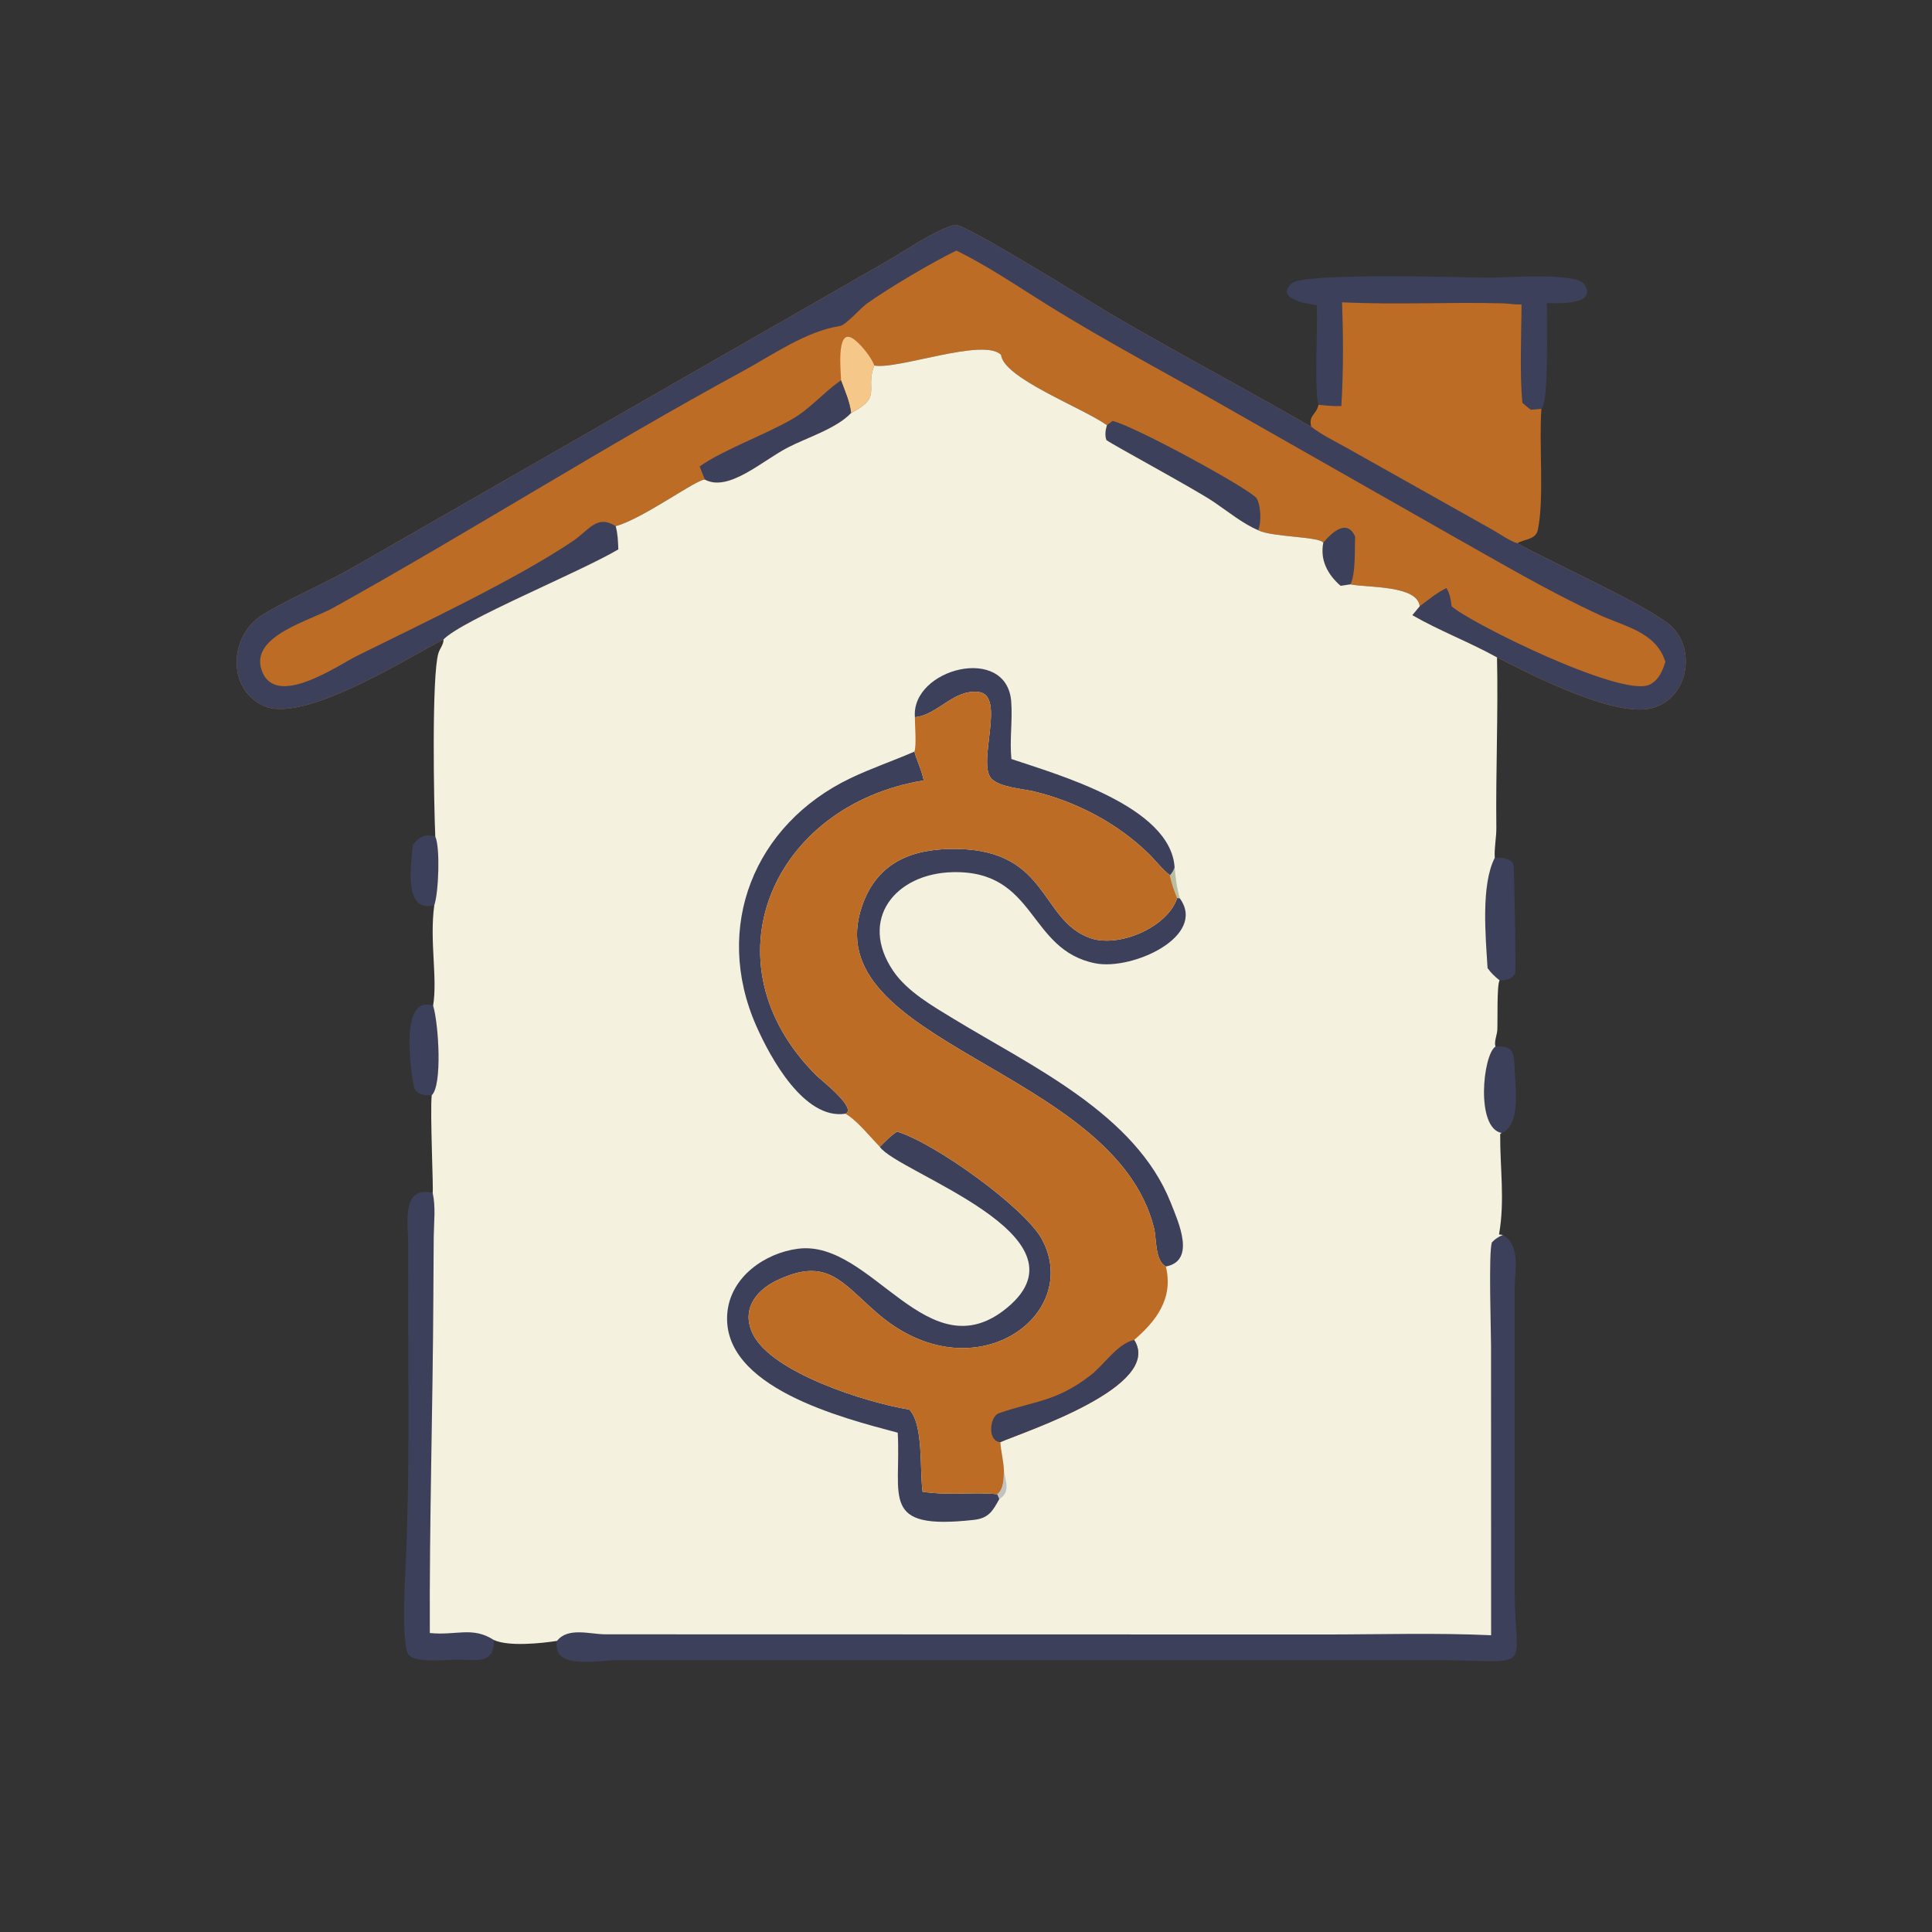 <?xml version="1.0" encoding="utf-8" ?>
<svg xmlns="http://www.w3.org/2000/svg" xmlns:xlink="http://www.w3.org/1999/xlink" width="1023" height="1023">
	<rect width="100%" height="100%" fill="#333333" stroke="none"/>
	<path fill="#3D405B" transform="scale(1.6 1.6)" d="M136.61 279.604C138.778 276.989 140.566 275.785 144.055 276.854C145.734 280.595 145.143 295.552 143.715 299.593C133.22 302.298 136.188 285.465 136.61 279.604Z"/>
	<path fill="#3D405B" transform="scale(1.6 1.6)" d="M142.876 362.455C140.546 362.525 138.368 362.401 137.071 360.128C136.989 359.984 130.863 328.813 143.336 332.784C145.154 338.874 146.441 359.12 142.876 362.455Z"/>
	<path fill="#3D405B" transform="scale(1.6 1.6)" d="M494.915 346.339C500.226 346.082 501.028 347.703 501.19 352.696C501.399 359.137 503.619 372.203 496.941 374.942C488.276 373.302 490.747 349.041 494.915 346.339Z"/>
	<path fill="#3D405B" transform="scale(1.6 1.6)" d="M494.681 283.868C496.495 283.678 500.747 284.04 500.929 286.576C501.128 289.345 501.737 320.948 501.422 321.947C500.77 324.012 498.152 324.557 496.282 324.439C494.689 323.173 493.468 322.039 492.298 320.373C491.642 309.879 490.075 292.874 494.681 283.868Z"/>
	<path fill="#3D405B" transform="scale(1.6 1.6)" d="M435.742 100.96C432.742 100.674 421.601 98.741 427.641 93.696C431.86 90.173 484.861 91.788 492.381 91.889C497.586 91.958 521.478 90.004 524.213 93.994C529.216 101.293 514.391 100.316 511.954 100.317C511.792 105.578 512.714 133.061 510.112 135.281C508.96 135.41 507.803 135.499 506.648 135.602C505.648 134.92 504.746 134.088 503.828 133.301C502.864 123.129 503.522 111.102 503.541 100.74C501.452 100.849 499.238 100.421 497.128 100.371C479.467 99.949 461.766 100.864 444.12 100.045C444.555 111.28 444.575 123.155 443.897 134.368C441.36 134.479 438.86 134.195 436.338 133.95C434.871 129.361 436.191 107.802 435.742 100.96Z"/>
	<path fill="#3D405B" transform="scale(1.6 1.6)" d="M163.426 542.738L163.434 543.134C163.518 550.965 157.157 549.24 151.507 549.227C148.305 549.219 137.369 550.553 135.207 547.587C132.825 544.322 134.001 523.083 134.218 518.562C135.636 489.042 135.081 460.383 135.083 430.846L135.089 411.557C135.095 404.926 132.702 392.376 143.188 394.749C144.238 399.582 143.6 404.376 143.536 409.278L143.41 429.107C143.233 466.21 142.074 503.325 142.241 540.427C150.909 541.356 156.35 538.142 163.426 542.738Z"/>
	<path fill="#3D405B" transform="scale(1.6 1.6)" d="M493.719 411.157C494.811 410.01 495.928 409.268 497.397 408.689C503.306 412.252 501.292 420.411 501.273 426.525L501.266 527.031C501.433 554.376 508.447 549.412 473.73 549.403L204.057 549.413C198.624 549.416 182.445 552.85 184.347 543.033C187.938 538.442 195.116 540.807 200.232 540.863L438.214 540.917C456.566 540.917 475.151 540.329 493.475 541.17L493.448 445.546C493.447 440.587 492.591 414.525 493.719 411.157Z"/>
	<path fill="#BC6C25" transform="scale(1.6 1.6)" d="M444.12 100.045C461.766 100.864 479.467 99.949 497.128 100.371C499.238 100.421 501.452 100.849 503.541 100.74C503.522 111.102 502.864 123.129 503.828 133.301C504.746 134.088 505.648 134.92 506.648 135.602C507.803 135.499 508.96 135.41 510.112 135.281C509.251 146.835 511.108 165.08 508.921 175.421C508.238 178.653 504.406 178.358 502.116 179.804C499.486 179.014 496.166 176.591 493.697 175.222L445.676 148.239C441.814 146.052 437.416 143.977 433.925 141.236C432.991 137.25 435.632 137.377 436.338 133.95C438.86 134.195 441.36 134.479 443.897 134.368C444.575 123.155 444.555 111.28 444.12 100.045Z"/>
	<path fill="#BC6C25" transform="scale(1.6 1.6)" d="M146.773 211.632C135.065 217.569 100.356 239.708 87.197 233.574C74.81 227.8 75.951 210.097 87.009 203.379C96.169 197.814 107.654 193.093 117.549 187.344L294.134 86.089C300.165 82.557 309.41 76.166 315.994 74.404C318.907 73.624 362.78 101.103 367.237 103.708C389.273 116.589 411.821 128.517 433.925 141.236C437.416 143.977 441.814 146.052 445.676 148.239L493.697 175.222C496.166 176.591 499.486 179.014 502.116 179.804C513.541 186.077 543.985 199.86 552.233 206.504C561.778 214.191 558.856 231.387 546.472 234.392C534.019 237.415 506.665 223.256 495.422 217.57C486.308 212.503 476.383 208.781 467.383 203.586L469.835 200.638C469.064 193.73 453.188 194.524 447.18 193.442L446.907 193.391L443.669 193.878C439.433 190.246 436.772 185.369 437.919 179.619C436.719 177.513 421.11 177.821 416.359 175.479C411.105 173.179 406.494 169.379 401.766 166.168C395.297 161.775 366.993 146.556 366.143 145.615C365.566 143.969 365.85 142.356 366.312 140.712C358.347 134.978 332.064 125.154 331.291 117.421C325.431 111.668 297.156 122.432 289.324 120.965C286.171 128.851 292.216 131.195 281.677 136.678C276.774 141.861 267.045 144.831 260.759 148.087C252.205 152.518 241.127 162.925 233.271 158.725C230.517 158.563 212.891 171.616 203.77 174.128C204.442 176.634 204.559 179.237 204.629 181.817C191.899 189.38 152.965 205.191 146.773 211.632Z"/>
	<path fill="#3D405B" transform="scale(1.6 1.6)" d="M437.919 179.619C440.721 176.239 445.674 171.543 448.468 177.539C448.287 181.685 448.689 189.945 446.907 193.391L443.669 193.878C439.433 190.246 436.772 185.369 437.919 179.619Z"/>
	<path fill="#F5C788" transform="scale(1.6 1.6)" d="M278.331 125.847C278.384 123.818 276.578 108.876 281.927 111.85C284.368 113.207 288.517 118.343 289.324 120.965C286.171 128.851 292.216 131.195 281.677 136.678C281.211 132.857 279.629 129.433 278.331 125.847Z"/>
	<path fill="#3D405B" transform="scale(1.6 1.6)" d="M231.534 154.377C239.112 148.945 253.067 143.957 262.167 138.698C268.19 135.218 272.383 130.036 277.951 126.111L278.331 125.847C279.629 129.433 281.211 132.857 281.677 136.678C276.774 141.861 267.045 144.831 260.759 148.087C252.205 152.518 241.127 162.925 233.271 158.725L231.534 154.377Z"/>
	<path fill="#3D405B" transform="scale(1.6 1.6)" d="M366.312 140.712L368.19 139.31C375.372 140.931 413.744 161.881 415.823 164.87C417.258 166.932 417.533 173.119 416.359 175.479C411.105 173.179 406.494 169.379 401.766 166.168C395.297 161.775 366.993 146.556 366.143 145.615C365.566 143.969 365.85 142.356 366.312 140.712Z"/>
	<path fill="#3D405B" transform="scale(1.6 1.6)" d="M146.773 211.632C135.065 217.569 100.356 239.708 87.197 233.574C74.81 227.8 75.951 210.097 87.009 203.379C96.169 197.814 107.654 193.093 117.549 187.344L294.134 86.089C300.165 82.557 309.41 76.166 315.994 74.404C318.907 73.624 362.78 101.103 367.237 103.708C389.273 116.589 411.821 128.517 433.925 141.236C437.416 143.977 441.814 146.052 445.676 148.239L493.697 175.222C496.166 176.591 499.486 179.014 502.116 179.804C513.541 186.077 543.985 199.86 552.233 206.504C561.778 214.191 558.856 231.387 546.472 234.392C534.019 237.415 506.665 223.256 495.422 217.57C486.308 212.503 476.383 208.781 467.383 203.586L469.835 200.638C472.834 198.422 475.293 196.265 478.697 194.607C479.864 196.59 480.119 198.38 480.395 200.62C485.513 205.587 536.902 231.217 546.015 226.529C548.964 225.012 550.2 222.029 551.136 219.048L550.972 218.551C547.769 209.067 537.413 207.252 529.21 203.454C512.563 195.745 496.915 186.49 480.948 177.511L409.48 136.868C388.27 124.662 366.568 113.36 345.798 100.383C336.176 94.371 326.73 87.936 316.528 82.931C308.794 86.616 293.996 95.393 286.886 100.455C284.841 101.911 279.947 107.586 277.956 107.891C266.716 109.613 255.57 117.538 245.723 122.887C199.903 147.781 155.907 175.755 110.348 201.118C102.577 205.444 82.766 210.417 86.555 221.706C90.953 234.807 111.7 220.248 118.297 216.975C139.025 206.688 170.771 191.767 189.662 179.012C194.964 175.432 197.515 170.162 203.77 174.128C204.442 176.634 204.559 179.237 204.629 181.817C191.899 189.38 152.965 205.191 146.773 211.632Z"/>
	<path fill="#F4F1DE" transform="scale(1.6 1.6)" d="M289.324 120.965C297.156 122.432 325.431 111.668 331.291 117.421C332.064 125.154 358.347 134.978 366.312 140.712C365.85 142.356 365.566 143.969 366.143 145.615C366.993 146.556 395.297 161.775 401.766 166.168C406.494 169.379 411.105 173.179 416.359 175.479C421.11 177.821 436.719 177.513 437.919 179.619C436.772 185.369 439.433 190.246 443.669 193.878L446.907 193.391L447.18 193.442C453.188 194.524 469.064 193.73 469.835 200.638L467.383 203.586C476.383 208.781 486.308 212.503 495.422 217.57C495.837 235.95 494.978 255.277 495.202 273.949C495.24 277.184 494.45 280.714 494.681 283.868C490.075 292.874 491.642 309.879 492.298 320.373C493.468 322.039 494.689 323.173 496.282 324.439C495.288 325.946 495.699 338.386 495.509 340.984C495.398 342.504 494.396 344.919 494.915 346.339C490.747 349.041 488.276 373.302 496.941 374.942L496.473 375.285C496.387 386.527 498.079 397.195 496.09 408.53L497.397 408.689C495.928 409.268 494.811 410.01 493.719 411.157C492.591 414.525 493.447 440.587 493.448 445.546L493.475 541.17C475.151 540.329 456.566 540.917 438.214 540.917L200.232 540.863C195.116 540.807 187.938 538.442 184.347 543.033C179.073 543.866 168.237 544.962 163.426 542.738C156.35 538.142 150.909 541.356 142.241 540.427C142.074 503.325 143.233 466.21 143.41 429.107L143.536 409.278C143.6 404.376 144.238 399.582 143.188 394.749C143.484 393.741 142.274 367.792 142.876 362.455C146.441 359.12 145.154 338.874 143.336 332.784C144.85 323.576 142.098 311.52 143.715 299.593C145.143 295.552 145.734 280.595 144.055 276.854C143.576 266.403 142.817 223.566 145.088 216.161C145.553 214.648 146.859 213.202 146.773 211.632C152.965 205.191 191.899 189.38 204.629 181.817C204.559 179.237 204.442 176.634 203.77 174.128C212.891 171.616 230.517 158.563 233.271 158.725C241.127 162.925 252.205 152.518 260.759 148.087C267.045 144.831 276.774 141.861 281.677 136.678C292.216 131.195 286.171 128.851 289.324 120.965Z"/>
	<path fill="#C0C3C2" transform="scale(1.6 1.6)" d="M332.24 486.735C332.786 490.2 334.496 493.879 330.716 496.088L330.031 494.501C332.284 492.657 332.105 489.396 332.24 486.735Z"/>
	<path fill="#B9BFA0" transform="scale(1.6 1.6)" d="M387.2 289.661C387.934 288.812 388.334 288.166 388.72 287.11C389.061 290.584 389.456 293.928 390.449 297.291L389.573 297.206C388.585 294.747 387.64 292.282 387.2 289.661Z"/>
	<path fill="#3D405B" transform="scale(1.6 1.6)" d="M302.782 237.351C301.452 221.245 333.205 213.084 334.653 232.177C335.129 238.461 334.072 244.939 334.718 251.185C349.795 256.31 387.539 266.804 388.72 287.11C388.334 288.166 387.934 288.812 387.2 289.661C384.598 287.691 382.595 284.947 380.275 282.662C369.953 272.498 356.272 265.317 342.216 261.928C338.552 261.045 330.883 260.569 328.131 257.708C323.22 252.603 333.043 230.073 323.862 229.003C315.507 228.03 310.392 236.614 302.782 237.351Z"/>
	<path fill="#3D405B" transform="scale(1.6 1.6)" d="M279.793 368.571C266.163 370.669 254.955 350.112 250.276 339.501C235.884 306.861 249.553 272.826 281.441 257.546C288.321 254.249 295.611 251.791 302.606 248.74C303.488 251.992 305.061 254.93 305.684 258.275C255.683 266.457 232.539 318.523 270.284 356.035C271.402 357.146 283.851 366.852 279.793 368.571Z"/>
	<path fill="#3D405B" transform="scale(1.6 1.6)" d="M385.828 419.141C382.164 417.13 382.807 410.043 381.901 406.387C368.776 353.434 269.243 345.327 285.381 299.572C290.527 284.983 302.426 280.703 316.771 280.951C347.166 281.479 344.111 304.499 360.75 310.435C370.167 313.794 386.366 306.949 389.573 297.206L390.449 297.291C399.507 309.87 374.752 321.219 362.494 318.8C340.057 314.372 343.143 288.018 315.313 288.632C296.3 289.052 284.024 304.271 295.617 321.35C300.261 328.192 308.842 333.07 315.802 337.305C341.506 352.945 375.845 368.687 387.456 398.047C390.016 404.519 395.842 417.234 385.828 419.141Z"/>
	<path fill="#3D405B" transform="scale(1.6 1.6)" d="M296.888 374.498C309.384 378.27 339.296 399.779 344.86 410.206C358.308 435.408 321.845 461.942 290.282 434.547C278.458 424.284 273.688 415.779 257.015 423.779C249.622 427.327 245.237 433.916 249.298 441.777C255.733 454.233 286.094 464.048 300.913 466.491C305.726 471.44 304.302 486.628 305.327 493.675C314.603 495.049 322.3 493.659 330.031 494.501L330.716 496.088C328.565 499.99 327.223 502.428 322.358 502.977C291.009 506.512 298.295 495.562 297.096 474.137C279.226 469.359 238.255 459.179 240.725 434.277C241.887 422.56 253.115 414.673 264.1 413.255C288.584 410.096 307.071 454.633 333.405 432.693C361.981 408.886 297.196 388.12 291.179 379.563C292.978 377.732 294.706 375.883 296.888 374.498Z"/>
	<path fill="#BC6C25" transform="scale(1.6 1.6)" d="M302.782 237.351C310.392 236.614 315.507 228.03 323.862 229.003C333.043 230.073 323.22 252.603 328.131 257.708C330.883 260.569 338.552 261.045 342.216 261.928C356.272 265.317 369.953 272.498 380.275 282.662C382.595 284.947 384.598 287.691 387.2 289.661C387.64 292.282 388.585 294.747 389.573 297.206C386.366 306.949 370.167 313.794 360.75 310.435C344.111 304.499 347.166 281.479 316.771 280.951C302.426 280.703 290.527 284.983 285.381 299.572C269.243 345.327 368.776 353.434 381.901 406.387C382.807 410.043 382.164 417.13 385.828 419.141C388.451 429.839 382.406 437.351 375.354 443.435C385.056 458.777 339.622 473.576 331.06 477.261C331.263 480.443 332.154 483.544 332.24 486.735C332.105 489.396 332.284 492.657 330.031 494.501C322.3 493.659 314.603 495.049 305.327 493.675C304.302 486.628 305.726 471.44 300.913 466.491C286.094 464.048 255.733 454.233 249.298 441.777C245.237 433.916 249.622 427.327 257.015 423.779C273.688 415.779 278.458 424.284 290.282 434.547C321.845 461.942 358.308 435.408 344.86 410.206C339.296 399.779 309.384 378.27 296.888 374.498C294.706 375.883 292.978 377.732 291.179 379.563C288.021 376.277 283.563 370.732 279.793 368.571C283.851 366.852 271.402 357.146 270.284 356.035C232.539 318.523 255.683 266.457 305.684 258.275C305.061 254.93 303.488 251.992 302.606 248.74C303.367 246.813 302.732 239.795 302.782 237.351Z"/>
	<path fill="#3D405B" transform="scale(1.6 1.6)" d="M331.06 477.261C326.686 477.028 327.481 468.793 330.559 467.708C342.28 463.576 349.498 464.003 361.005 455.06C365.466 451.594 369.708 444.719 375.354 443.435C385.056 458.777 339.622 473.576 331.06 477.261Z"/>
</svg>
